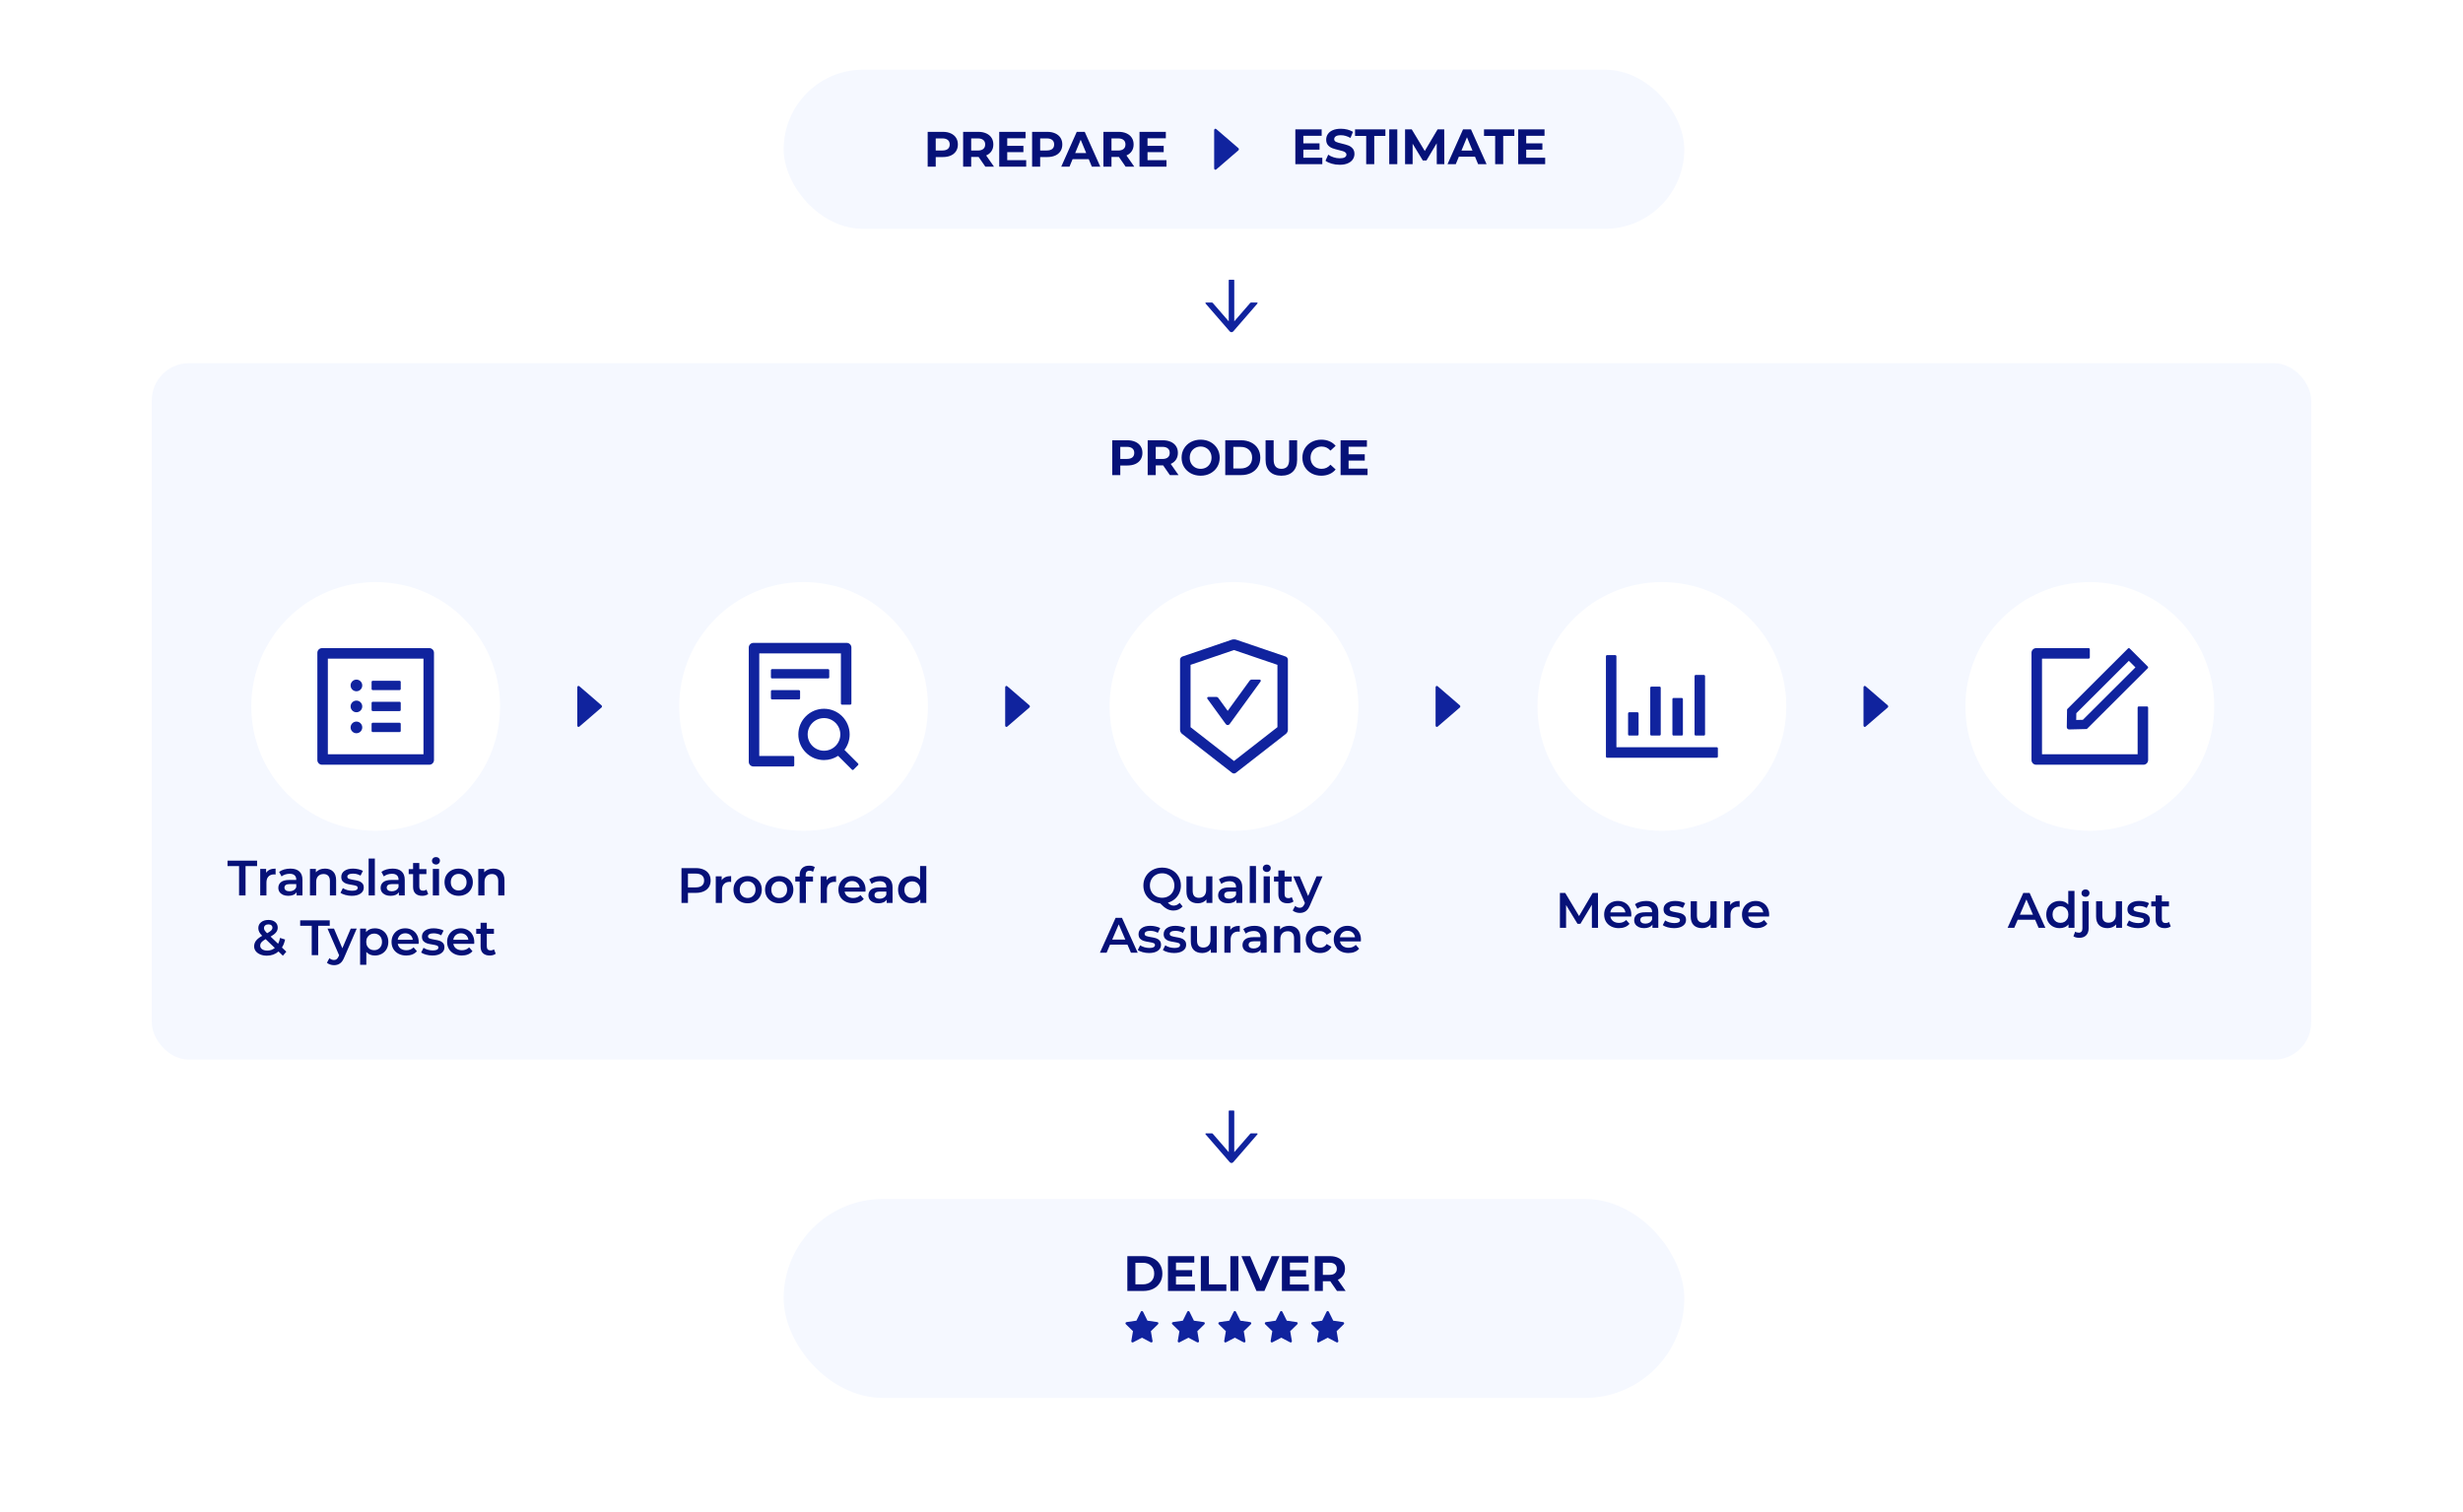 <svg width="990" height="608" viewBox="0 0 990 608" fill="none" xmlns="http://www.w3.org/2000/svg">
<g filter="url(#filter0_d)">
<path fill-rule="evenodd" clip-rule="evenodd" d="M950 59H688.989C688.457 35.161 668.966 16 645 16H347C323.034 16 303.543 35.161 303.011 59H40C31.716 59 25 65.716 25 74V509C25 517.284 31.716 524 40 524H303.038C304.089 551.792 326.951 574 355 574H637C665.049 574 687.911 551.792 688.962 524H950C958.284 524 965 517.284 965 509V74C965 65.716 958.284 59 950 59Z" fill="white"/>
</g>
<rect x="61" y="146" width="868" height="280" rx="15" fill="#F5F8FF"/>
<path d="M453.117 177C454.357 177 455.43 177.207 456.337 177.62C457.257 178.033 457.964 178.62 458.457 179.38C458.95 180.14 459.197 181.04 459.197 182.08C459.197 183.107 458.95 184.007 458.457 184.78C457.964 185.54 457.257 186.127 456.337 186.54C455.43 186.94 454.357 187.14 453.117 187.14H450.297V191H447.057V177H453.117ZM452.937 184.5C453.91 184.5 454.65 184.293 455.157 183.88C455.664 183.453 455.917 182.853 455.917 182.08C455.917 181.293 455.664 180.693 455.157 180.28C454.65 179.853 453.91 179.64 452.937 179.64H450.297V184.5H452.937ZM470.23 191L467.53 187.1H467.37H464.55V191H461.31V177H467.37C468.61 177 469.683 177.207 470.59 177.62C471.51 178.033 472.217 178.62 472.71 179.38C473.203 180.14 473.45 181.04 473.45 182.08C473.45 183.12 473.197 184.02 472.69 184.78C472.197 185.527 471.49 186.1 470.57 186.5L473.71 191H470.23ZM470.17 182.08C470.17 181.293 469.917 180.693 469.41 180.28C468.903 179.853 468.163 179.64 467.19 179.64H464.55V184.52H467.19C468.163 184.52 468.903 184.307 469.41 183.88C469.917 183.453 470.17 182.853 470.17 182.08ZM482.597 191.24C481.144 191.24 479.83 190.927 478.657 190.3C477.497 189.673 476.584 188.813 475.917 187.72C475.264 186.613 474.937 185.373 474.937 184C474.937 182.627 475.264 181.393 475.917 180.3C476.584 179.193 477.497 178.327 478.657 177.7C479.83 177.073 481.144 176.76 482.597 176.76C484.05 176.76 485.357 177.073 486.517 177.7C487.677 178.327 488.59 179.193 489.257 180.3C489.924 181.393 490.257 182.627 490.257 184C490.257 185.373 489.924 186.613 489.257 187.72C488.59 188.813 487.677 189.673 486.517 190.3C485.357 190.927 484.05 191.24 482.597 191.24ZM482.597 188.48C483.424 188.48 484.17 188.293 484.837 187.92C485.504 187.533 486.024 187 486.397 186.32C486.784 185.64 486.977 184.867 486.977 184C486.977 183.133 486.784 182.36 486.397 181.68C486.024 181 485.504 180.473 484.837 180.1C484.17 179.713 483.424 179.52 482.597 179.52C481.77 179.52 481.024 179.713 480.357 180.1C479.69 180.473 479.164 181 478.777 181.68C478.404 182.36 478.217 183.133 478.217 184C478.217 184.867 478.404 185.64 478.777 186.32C479.164 187 479.69 187.533 480.357 187.92C481.024 188.293 481.77 188.48 482.597 188.48ZM492.492 177H498.852C500.372 177 501.712 177.293 502.872 177.88C504.045 178.453 504.952 179.267 505.592 180.32C506.245 181.373 506.572 182.6 506.572 184C506.572 185.4 506.245 186.627 505.592 187.68C504.952 188.733 504.045 189.553 502.872 190.14C501.712 190.713 500.372 191 498.852 191H492.492V177ZM498.692 188.34C500.092 188.34 501.205 187.953 502.032 187.18C502.872 186.393 503.292 185.333 503.292 184C503.292 182.667 502.872 181.613 502.032 180.84C501.205 180.053 500.092 179.66 498.692 179.66H495.732V188.34H498.692ZM515.035 191.24C513.035 191.24 511.475 190.687 510.355 189.58C509.249 188.473 508.695 186.893 508.695 184.84V177H511.935V184.72C511.935 187.227 512.975 188.48 515.055 188.48C516.069 188.48 516.842 188.18 517.375 187.58C517.909 186.967 518.175 186.013 518.175 184.72V177H521.375V184.84C521.375 186.893 520.815 188.473 519.695 189.58C518.589 190.687 517.035 191.24 515.035 191.24ZM531.077 191.24C529.651 191.24 528.357 190.933 527.197 190.32C526.051 189.693 525.144 188.833 524.477 187.74C523.824 186.633 523.497 185.387 523.497 184C523.497 182.613 523.824 181.373 524.477 180.28C525.144 179.173 526.051 178.313 527.197 177.7C528.357 177.073 529.657 176.76 531.097 176.76C532.311 176.76 533.404 176.973 534.377 177.4C535.364 177.827 536.191 178.44 536.857 179.24L534.777 181.16C533.831 180.067 532.657 179.52 531.257 179.52C530.391 179.52 529.617 179.713 528.937 180.1C528.257 180.473 527.724 181 527.337 181.68C526.964 182.36 526.777 183.133 526.777 184C526.777 184.867 526.964 185.64 527.337 186.32C527.724 187 528.257 187.533 528.937 187.92C529.617 188.293 530.391 188.48 531.257 188.48C532.657 188.48 533.831 187.927 534.777 186.82L536.857 188.74C536.191 189.553 535.364 190.173 534.377 190.6C533.391 191.027 532.291 191.24 531.077 191.24ZM549.685 188.4V191H538.845V177H549.425V179.6H542.065V182.64H548.565V185.16H542.065V188.4H549.685Z" fill="#061178"/>
<path d="M96.095 348.2H91.455V346H103.335V348.2H98.695V360H96.095V348.2ZM106.973 350.88C107.693 349.76 108.959 349.2 110.773 349.2V351.58C110.559 351.54 110.366 351.52 110.193 351.52C109.219 351.52 108.459 351.807 107.913 352.38C107.366 352.94 107.093 353.753 107.093 354.82V360H104.593V349.32H106.973V350.88ZM116.715 349.2C118.288 349.2 119.488 349.58 120.315 350.34C121.155 351.087 121.575 352.22 121.575 353.74V360H119.215V358.7C118.908 359.167 118.468 359.527 117.895 359.78C117.335 360.02 116.655 360.14 115.855 360.14C115.055 360.14 114.355 360.007 113.755 359.74C113.155 359.46 112.688 359.08 112.355 358.6C112.035 358.107 111.875 357.553 111.875 356.94C111.875 355.98 112.228 355.213 112.935 354.64C113.655 354.053 114.782 353.76 116.315 353.76H119.075V353.6C119.075 352.853 118.848 352.28 118.395 351.88C117.955 351.48 117.295 351.28 116.415 351.28C115.815 351.28 115.222 351.373 114.635 351.56C114.062 351.747 113.575 352.007 113.175 352.34L112.195 350.52C112.755 350.093 113.428 349.767 114.215 349.54C115.002 349.313 115.835 349.2 116.715 349.2ZM116.375 358.32C117.002 358.32 117.555 358.18 118.035 357.9C118.528 357.607 118.875 357.193 119.075 356.66V355.42H116.495C115.055 355.42 114.335 355.893 114.335 356.84C114.335 357.293 114.515 357.653 114.875 357.92C115.235 358.187 115.735 358.32 116.375 358.32ZM130.643 349.2C131.99 349.2 133.07 349.593 133.883 350.38C134.697 351.167 135.103 352.333 135.103 353.88V360H132.603V354.2C132.603 353.267 132.383 352.567 131.943 352.1C131.503 351.62 130.877 351.38 130.063 351.38C129.143 351.38 128.417 351.66 127.883 352.22C127.35 352.767 127.083 353.56 127.083 354.6V360H124.583V349.32H126.963V350.7C127.377 350.207 127.897 349.833 128.523 349.58C129.15 349.327 129.857 349.2 130.643 349.2ZM141.375 360.14C140.508 360.14 139.661 360.027 138.835 359.8C138.008 359.573 137.348 359.287 136.855 358.94L137.815 357.04C138.295 357.36 138.868 357.62 139.535 357.82C140.215 358.007 140.881 358.1 141.535 358.1C143.028 358.1 143.775 357.707 143.775 356.92C143.775 356.547 143.581 356.287 143.195 356.14C142.821 355.993 142.215 355.853 141.375 355.72C140.495 355.587 139.775 355.433 139.215 355.26C138.668 355.087 138.188 354.787 137.775 354.36C137.375 353.92 137.175 353.313 137.175 352.54C137.175 351.527 137.595 350.72 138.435 350.12C139.288 349.507 140.435 349.2 141.875 349.2C142.608 349.2 143.341 349.287 144.075 349.46C144.808 349.62 145.408 349.84 145.875 350.12L144.915 352.02C144.008 351.487 142.988 351.22 141.855 351.22C141.121 351.22 140.561 351.333 140.175 351.56C139.801 351.773 139.615 352.06 139.615 352.42C139.615 352.82 139.815 353.107 140.215 353.28C140.628 353.44 141.261 353.593 142.115 353.74C142.968 353.873 143.668 354.027 144.215 354.2C144.761 354.373 145.228 354.667 145.615 355.08C146.015 355.493 146.215 356.08 146.215 356.84C146.215 357.84 145.781 358.64 144.915 359.24C144.048 359.84 142.868 360.14 141.375 360.14ZM148.168 345.16H150.668V360H148.168V345.16ZM157.829 349.2C159.402 349.2 160.602 349.58 161.429 350.34C162.269 351.087 162.689 352.22 162.689 353.74V360H160.329V358.7C160.022 359.167 159.582 359.527 159.009 359.78C158.449 360.02 157.769 360.14 156.969 360.14C156.169 360.14 155.469 360.007 154.869 359.74C154.269 359.46 153.802 359.08 153.469 358.6C153.149 358.107 152.989 357.553 152.989 356.94C152.989 355.98 153.342 355.213 154.049 354.64C154.769 354.053 155.896 353.76 157.429 353.76H160.189V353.6C160.189 352.853 159.962 352.28 159.509 351.88C159.069 351.48 158.409 351.28 157.529 351.28C156.929 351.28 156.336 351.373 155.749 351.56C155.176 351.747 154.689 352.007 154.289 352.34L153.309 350.52C153.869 350.093 154.542 349.767 155.329 349.54C156.116 349.313 156.949 349.2 157.829 349.2ZM157.489 358.32C158.116 358.32 158.669 358.18 159.149 357.9C159.642 357.607 159.989 357.193 160.189 356.66V355.42H157.609C156.169 355.42 155.449 355.893 155.449 356.84C155.449 357.293 155.629 357.653 155.989 357.92C156.349 358.187 156.849 358.32 157.489 358.32ZM172.117 359.42C171.824 359.66 171.464 359.84 171.037 359.96C170.624 360.08 170.184 360.14 169.717 360.14C168.544 360.14 167.637 359.833 166.997 359.22C166.357 358.607 166.037 357.713 166.037 356.54V351.4H164.277V349.4H166.037V346.96H168.537V349.4H171.397V351.4H168.537V356.48C168.537 357 168.664 357.4 168.917 357.68C169.171 357.947 169.537 358.08 170.017 358.08C170.577 358.08 171.044 357.933 171.417 357.64L172.117 359.42ZM173.974 349.32H176.474V360H173.974V349.32ZM175.234 347.56C174.781 347.56 174.401 347.42 174.094 347.14C173.787 346.847 173.634 346.487 173.634 346.06C173.634 345.633 173.787 345.28 174.094 345C174.401 344.707 174.781 344.56 175.234 344.56C175.687 344.56 176.067 344.7 176.374 344.98C176.681 345.247 176.834 345.587 176.834 346C176.834 346.44 176.681 346.813 176.374 347.12C176.081 347.413 175.701 347.56 175.234 347.56ZM184.355 360.14C183.275 360.14 182.302 359.907 181.435 359.44C180.569 358.973 179.889 358.327 179.395 357.5C178.915 356.66 178.675 355.713 178.675 354.66C178.675 353.607 178.915 352.667 179.395 351.84C179.889 351.013 180.569 350.367 181.435 349.9C182.302 349.433 183.275 349.2 184.355 349.2C185.449 349.2 186.429 349.433 187.295 349.9C188.162 350.367 188.835 351.013 189.315 351.84C189.809 352.667 190.055 353.607 190.055 354.66C190.055 355.713 189.809 356.66 189.315 357.5C188.835 358.327 188.162 358.973 187.295 359.44C186.429 359.907 185.449 360.14 184.355 360.14ZM184.355 358C185.275 358 186.035 357.693 186.635 357.08C187.235 356.467 187.535 355.66 187.535 354.66C187.535 353.66 187.235 352.853 186.635 352.24C186.035 351.627 185.275 351.32 184.355 351.32C183.435 351.32 182.675 351.627 182.075 352.24C181.489 352.853 181.195 353.66 181.195 354.66C181.195 355.66 181.489 356.467 182.075 357.08C182.675 357.693 183.435 358 184.355 358ZM198.306 349.2C199.653 349.2 200.733 349.593 201.546 350.38C202.359 351.167 202.766 352.333 202.766 353.88V360H200.266V354.2C200.266 353.267 200.046 352.567 199.606 352.1C199.166 351.62 198.539 351.38 197.726 351.38C196.806 351.38 196.079 351.66 195.546 352.22C195.013 352.767 194.746 353.56 194.746 354.6V360H192.246V349.32H194.626V350.7C195.039 350.207 195.559 349.833 196.186 349.58C196.813 349.327 197.519 349.2 198.306 349.2ZM113.709 384.22L111.949 382.52C110.643 383.64 109.076 384.2 107.249 384.2C106.276 384.2 105.403 384.04 104.629 383.72C103.856 383.4 103.249 382.96 102.809 382.4C102.369 381.827 102.149 381.18 102.149 380.46C102.149 379.593 102.403 378.833 102.909 378.18C103.416 377.513 104.243 376.86 105.389 376.22C104.829 375.66 104.429 375.14 104.189 374.66C103.949 374.167 103.829 373.66 103.829 373.14C103.829 372.153 104.196 371.36 104.929 370.76C105.676 370.147 106.663 369.84 107.889 369.84C109.023 369.84 109.929 370.12 110.609 370.68C111.289 371.227 111.629 371.973 111.629 372.92C111.629 373.64 111.403 374.28 110.949 374.84C110.509 375.4 109.783 375.967 108.769 376.54L111.789 379.42C112.123 378.767 112.383 377.98 112.569 377.06L114.589 377.72C114.323 378.96 113.903 380.027 113.329 380.92L115.089 382.6L113.709 384.22ZM107.889 371.62C107.343 371.62 106.909 371.76 106.589 372.04C106.269 372.307 106.109 372.66 106.109 373.1C106.109 373.42 106.196 373.727 106.369 374.02C106.543 374.3 106.876 374.687 107.369 375.18C108.169 374.74 108.723 374.36 109.029 374.04C109.349 373.707 109.509 373.347 109.509 372.96C109.509 372.547 109.363 372.22 109.069 371.98C108.789 371.74 108.396 371.62 107.889 371.62ZM107.429 382.16C108.589 382.16 109.603 381.807 110.469 381.1L106.769 377.56C105.969 378 105.403 378.427 105.069 378.84C104.749 379.24 104.589 379.693 104.589 380.2C104.589 380.787 104.849 381.26 105.369 381.62C105.889 381.98 106.576 382.16 107.429 382.16ZM125.298 372.2H120.658V370H132.538V372.2H127.898V384H125.298V372.2ZM143.385 373.32L138.385 384.86C137.918 386.02 137.352 386.833 136.685 387.3C136.018 387.78 135.212 388.02 134.265 388.02C133.732 388.02 133.205 387.933 132.685 387.76C132.165 387.587 131.738 387.347 131.405 387.04L132.405 385.2C132.645 385.427 132.925 385.607 133.245 385.74C133.578 385.873 133.912 385.94 134.245 385.94C134.685 385.94 135.045 385.827 135.325 385.6C135.618 385.373 135.885 384.993 136.125 384.46L136.305 384.04L131.645 373.32H134.245L137.605 381.22L140.985 373.32H143.385ZM150.667 373.2C151.707 373.2 152.634 373.427 153.447 373.88C154.274 374.333 154.921 374.973 155.387 375.8C155.854 376.627 156.087 377.58 156.087 378.66C156.087 379.74 155.854 380.7 155.387 381.54C154.921 382.367 154.274 383.007 153.447 383.46C152.634 383.913 151.707 384.14 150.667 384.14C149.227 384.14 148.087 383.66 147.247 382.7V387.88H144.747V373.32H147.127V374.72C147.541 374.213 148.047 373.833 148.647 373.58C149.261 373.327 149.934 373.2 150.667 373.2ZM150.387 382C151.307 382 152.061 381.693 152.647 381.08C153.247 380.467 153.547 379.66 153.547 378.66C153.547 377.66 153.247 376.853 152.647 376.24C152.061 375.627 151.307 375.32 150.387 375.32C149.787 375.32 149.247 375.46 148.767 375.74C148.287 376.007 147.907 376.393 147.627 376.9C147.347 377.407 147.207 377.993 147.207 378.66C147.207 379.327 147.347 379.913 147.627 380.42C147.907 380.927 148.287 381.32 148.767 381.6C149.247 381.867 149.787 382 150.387 382ZM168.298 378.72C168.298 378.893 168.285 379.14 168.258 379.46H159.878C160.025 380.247 160.405 380.873 161.018 381.34C161.645 381.793 162.418 382.02 163.338 382.02C164.512 382.02 165.478 381.633 166.238 380.86L167.578 382.4C167.098 382.973 166.492 383.407 165.758 383.7C165.025 383.993 164.198 384.14 163.278 384.14C162.105 384.14 161.072 383.907 160.178 383.44C159.285 382.973 158.592 382.327 158.098 381.5C157.618 380.66 157.378 379.713 157.378 378.66C157.378 377.62 157.612 376.687 158.078 375.86C158.558 375.02 159.218 374.367 160.058 373.9C160.898 373.433 161.845 373.2 162.898 373.2C163.938 373.2 164.865 373.433 165.678 373.9C166.505 374.353 167.145 375 167.598 375.84C168.065 376.667 168.298 377.627 168.298 378.72ZM162.898 375.2C162.098 375.2 161.418 375.44 160.858 375.92C160.312 376.387 159.978 377.013 159.858 377.8H165.918C165.812 377.027 165.485 376.4 164.938 375.92C164.392 375.44 163.712 375.2 162.898 375.2ZM173.8 384.14C172.933 384.14 172.086 384.027 171.26 383.8C170.433 383.573 169.773 383.287 169.28 382.94L170.24 381.04C170.72 381.36 171.293 381.62 171.96 381.82C172.64 382.007 173.306 382.1 173.96 382.1C175.453 382.1 176.2 381.707 176.2 380.92C176.2 380.547 176.006 380.287 175.62 380.14C175.246 379.993 174.64 379.853 173.8 379.72C172.92 379.587 172.2 379.433 171.64 379.26C171.093 379.087 170.613 378.787 170.2 378.36C169.8 377.92 169.6 377.313 169.6 376.54C169.6 375.527 170.02 374.72 170.86 374.12C171.713 373.507 172.86 373.2 174.3 373.2C175.033 373.2 175.766 373.287 176.5 373.46C177.233 373.62 177.833 373.84 178.3 374.12L177.34 376.02C176.433 375.487 175.413 375.22 174.28 375.22C173.546 375.22 172.986 375.333 172.6 375.56C172.226 375.773 172.04 376.06 172.04 376.42C172.04 376.82 172.24 377.107 172.64 377.28C173.053 377.44 173.686 377.593 174.54 377.74C175.393 377.873 176.093 378.027 176.64 378.2C177.186 378.373 177.653 378.667 178.04 379.08C178.44 379.493 178.64 380.08 178.64 380.84C178.64 381.84 178.206 382.64 177.34 383.24C176.473 383.84 175.293 384.14 173.8 384.14ZM190.633 378.72C190.633 378.893 190.619 379.14 190.593 379.46H182.213C182.359 380.247 182.739 380.873 183.353 381.34C183.979 381.793 184.753 382.02 185.673 382.02C186.846 382.02 187.813 381.633 188.573 380.86L189.913 382.4C189.433 382.973 188.826 383.407 188.093 383.7C187.359 383.993 186.533 384.14 185.613 384.14C184.439 384.14 183.406 383.907 182.513 383.44C181.619 382.973 180.926 382.327 180.433 381.5C179.953 380.66 179.713 379.713 179.713 378.66C179.713 377.62 179.946 376.687 180.413 375.86C180.893 375.02 181.553 374.367 182.393 373.9C183.233 373.433 184.179 373.2 185.233 373.2C186.273 373.2 187.199 373.433 188.013 373.9C188.839 374.353 189.479 375 189.933 375.84C190.399 376.667 190.633 377.627 190.633 378.72ZM185.233 375.2C184.433 375.2 183.753 375.44 183.193 375.92C182.646 376.387 182.313 377.013 182.193 377.8H188.253C188.146 377.027 187.819 376.4 187.273 375.92C186.726 375.44 186.046 375.2 185.233 375.2ZM199.254 383.42C198.961 383.66 198.601 383.84 198.174 383.96C197.761 384.08 197.321 384.14 196.854 384.14C195.681 384.14 194.774 383.833 194.134 383.22C193.494 382.607 193.174 381.713 193.174 380.54V375.4H191.414V373.4H193.174V370.96H195.674V373.4H198.534V375.4H195.674V380.48C195.674 381 195.801 381.4 196.054 381.68C196.307 381.947 196.674 382.08 197.154 382.08C197.714 382.08 198.181 381.933 198.554 381.64L199.254 383.42Z" fill="#061178"/>
<g filter="url(#filter1_d)">
<circle cx="151" cy="284" r="50" fill="white"/>
</g>
<path d="M172.562 260.562H129.438C128.4 260.562 127.562 261.4 127.562 262.438V305.562C127.562 306.6 128.4 307.438 129.438 307.438H172.562C173.6 307.438 174.438 306.6 174.438 305.562V262.438C174.438 261.4 173.6 260.562 172.562 260.562ZM170.219 303.219H131.781V264.781H170.219V303.219ZM149.828 277.438H160.609C160.867 277.438 161.078 277.227 161.078 276.969V274.156C161.078 273.898 160.867 273.688 160.609 273.688H149.828C149.57 273.688 149.359 273.898 149.359 274.156V276.969C149.359 277.227 149.57 277.438 149.828 277.438ZM149.828 285.875H160.609C160.867 285.875 161.078 285.664 161.078 285.406V282.594C161.078 282.336 160.867 282.125 160.609 282.125H149.828C149.57 282.125 149.359 282.336 149.359 282.594V285.406C149.359 285.664 149.57 285.875 149.828 285.875ZM149.828 294.312H160.609C160.867 294.312 161.078 294.102 161.078 293.844V291.031C161.078 290.773 160.867 290.562 160.609 290.562H149.828C149.57 290.562 149.359 290.773 149.359 291.031V293.844C149.359 294.102 149.57 294.312 149.828 294.312ZM140.922 275.562C140.922 276.184 141.169 276.78 141.608 277.22C142.048 277.659 142.644 277.906 143.266 277.906C143.887 277.906 144.483 277.659 144.923 277.22C145.362 276.78 145.609 276.184 145.609 275.562C145.609 274.941 145.362 274.345 144.923 273.905C144.483 273.466 143.887 273.219 143.266 273.219C142.644 273.219 142.048 273.466 141.608 273.905C141.169 274.345 140.922 274.941 140.922 275.562ZM140.922 284C140.922 284.622 141.169 285.218 141.608 285.657C142.048 286.097 142.644 286.344 143.266 286.344C143.887 286.344 144.483 286.097 144.923 285.657C145.362 285.218 145.609 284.622 145.609 284C145.609 283.378 145.362 282.782 144.923 282.343C144.483 281.903 143.887 281.656 143.266 281.656C142.644 281.656 142.048 281.903 141.608 282.343C141.169 282.782 140.922 283.378 140.922 284ZM140.922 292.438C140.922 293.059 141.169 293.655 141.608 294.095C142.048 294.534 142.644 294.781 143.266 294.781C143.887 294.781 144.483 294.534 144.923 294.095C145.362 293.655 145.609 293.059 145.609 292.438C145.609 291.816 145.362 291.22 144.923 290.78C144.483 290.341 143.887 290.094 143.266 290.094C142.644 290.094 142.048 290.341 141.608 290.78C141.169 291.22 140.922 291.816 140.922 292.438Z" fill="#10239E"/>
<path d="M279.682 349C280.896 349 281.949 349.2 282.842 349.6C283.749 350 284.442 350.573 284.922 351.32C285.402 352.067 285.642 352.953 285.642 353.98C285.642 354.993 285.402 355.88 284.922 356.64C284.442 357.387 283.749 357.96 282.842 358.36C281.949 358.76 280.896 358.96 279.682 358.96H276.522V363H273.922V349H279.682ZM279.562 356.76C280.696 356.76 281.556 356.52 282.142 356.04C282.729 355.56 283.022 354.873 283.022 353.98C283.022 353.087 282.729 352.4 282.142 351.92C281.556 351.44 280.696 351.2 279.562 351.2H276.522V356.76H279.562ZM290.081 353.88C290.801 352.76 292.068 352.2 293.881 352.2V354.58C293.668 354.54 293.474 354.52 293.301 354.52C292.328 354.52 291.568 354.807 291.021 355.38C290.474 355.94 290.201 356.753 290.201 357.82V363H287.701V352.32H290.081V353.88ZM300.504 363.14C299.424 363.14 298.451 362.907 297.584 362.44C296.717 361.973 296.037 361.327 295.544 360.5C295.064 359.66 294.824 358.713 294.824 357.66C294.824 356.607 295.064 355.667 295.544 354.84C296.037 354.013 296.717 353.367 297.584 352.9C298.451 352.433 299.424 352.2 300.504 352.2C301.597 352.2 302.577 352.433 303.444 352.9C304.311 353.367 304.984 354.013 305.464 354.84C305.957 355.667 306.204 356.607 306.204 357.66C306.204 358.713 305.957 359.66 305.464 360.5C304.984 361.327 304.311 361.973 303.444 362.44C302.577 362.907 301.597 363.14 300.504 363.14ZM300.504 361C301.424 361 302.184 360.693 302.784 360.08C303.384 359.467 303.684 358.66 303.684 357.66C303.684 356.66 303.384 355.853 302.784 355.24C302.184 354.627 301.424 354.32 300.504 354.32C299.584 354.32 298.824 354.627 298.224 355.24C297.637 355.853 297.344 356.66 297.344 357.66C297.344 358.66 297.637 359.467 298.224 360.08C298.824 360.693 299.584 361 300.504 361ZM313.195 363.14C312.115 363.14 311.141 362.907 310.275 362.44C309.408 361.973 308.728 361.327 308.235 360.5C307.755 359.66 307.515 358.713 307.515 357.66C307.515 356.607 307.755 355.667 308.235 354.84C308.728 354.013 309.408 353.367 310.275 352.9C311.141 352.433 312.115 352.2 313.195 352.2C314.288 352.2 315.268 352.433 316.135 352.9C317.001 353.367 317.675 354.013 318.155 354.84C318.648 355.667 318.895 356.607 318.895 357.66C318.895 358.713 318.648 359.66 318.155 360.5C317.675 361.327 317.001 361.973 316.135 362.44C315.268 362.907 314.288 363.14 313.195 363.14ZM313.195 361C314.115 361 314.875 360.693 315.475 360.08C316.075 359.467 316.375 358.66 316.375 357.66C316.375 356.66 316.075 355.853 315.475 355.24C314.875 354.627 314.115 354.32 313.195 354.32C312.275 354.32 311.515 354.627 310.915 355.24C310.328 355.853 310.035 356.66 310.035 357.66C310.035 358.66 310.328 359.467 310.915 360.08C311.515 360.693 312.275 361 313.195 361ZM325.425 350.04C324.372 350.04 323.845 350.613 323.845 351.76V352.4H326.785V354.4H323.925V363H321.425V354.4H319.665V352.4H321.425V351.72C321.425 350.573 321.759 349.673 322.425 349.02C323.092 348.353 324.032 348.02 325.245 348.02C326.205 348.02 326.959 348.213 327.505 348.6L326.805 350.48C326.379 350.187 325.919 350.04 325.425 350.04ZM332.25 353.88C332.97 352.76 334.236 352.2 336.05 352.2V354.58C335.836 354.54 335.643 354.52 335.47 354.52C334.496 354.52 333.736 354.807 333.19 355.38C332.643 355.94 332.37 356.753 332.37 357.82V363H329.87V352.32H332.25V353.88ZM347.913 357.72C347.913 357.893 347.899 358.14 347.873 358.46H339.493C339.639 359.247 340.019 359.873 340.633 360.34C341.259 360.793 342.033 361.02 342.953 361.02C344.126 361.02 345.093 360.633 345.853 359.86L347.193 361.4C346.713 361.973 346.106 362.407 345.373 362.7C344.639 362.993 343.813 363.14 342.893 363.14C341.719 363.14 340.686 362.907 339.793 362.44C338.899 361.973 338.206 361.327 337.713 360.5C337.233 359.66 336.993 358.713 336.993 357.66C336.993 356.62 337.226 355.687 337.693 354.86C338.173 354.02 338.833 353.367 339.673 352.9C340.513 352.433 341.459 352.2 342.513 352.2C343.553 352.2 344.479 352.433 345.293 352.9C346.119 353.353 346.759 354 347.213 354.84C347.679 355.667 347.913 356.627 347.913 357.72ZM342.513 354.2C341.713 354.2 341.033 354.44 340.473 354.92C339.926 355.387 339.593 356.013 339.473 356.8H345.533C345.426 356.027 345.099 355.4 344.553 354.92C344.006 354.44 343.326 354.2 342.513 354.2ZM353.901 352.2C355.475 352.2 356.675 352.58 357.501 353.34C358.341 354.087 358.761 355.22 358.761 356.74V363H356.401V361.7C356.095 362.167 355.655 362.527 355.081 362.78C354.521 363.02 353.841 363.14 353.041 363.14C352.241 363.14 351.541 363.007 350.941 362.74C350.341 362.46 349.875 362.08 349.541 361.6C349.221 361.107 349.061 360.553 349.061 359.94C349.061 358.98 349.415 358.213 350.121 357.64C350.841 357.053 351.968 356.76 353.501 356.76H356.261V356.6C356.261 355.853 356.035 355.28 355.581 354.88C355.141 354.48 354.481 354.28 353.601 354.28C353.001 354.28 352.408 354.373 351.821 354.56C351.248 354.747 350.761 355.007 350.361 355.34L349.381 353.52C349.941 353.093 350.615 352.767 351.401 352.54C352.188 352.313 353.021 352.2 353.901 352.2ZM353.561 361.32C354.188 361.32 354.741 361.18 355.221 360.9C355.715 360.607 356.061 360.193 356.261 359.66V358.42H353.681C352.241 358.42 351.521 358.893 351.521 359.84C351.521 360.293 351.701 360.653 352.061 360.92C352.421 361.187 352.921 361.32 353.561 361.32ZM372.327 348.16V363H369.927V361.62C369.514 362.127 369.001 362.507 368.387 362.76C367.787 363.013 367.121 363.14 366.387 363.14C365.361 363.14 364.434 362.913 363.607 362.46C362.794 362.007 362.154 361.367 361.687 360.54C361.221 359.7 360.987 358.74 360.987 357.66C360.987 356.58 361.221 355.627 361.687 354.8C362.154 353.973 362.794 353.333 363.607 352.88C364.434 352.427 365.361 352.2 366.387 352.2C367.094 352.2 367.741 352.32 368.327 352.56C368.914 352.8 369.414 353.16 369.827 353.64V348.16H372.327ZM366.687 361C367.287 361 367.827 360.867 368.307 360.6C368.787 360.32 369.167 359.927 369.447 359.42C369.727 358.913 369.867 358.327 369.867 357.66C369.867 356.993 369.727 356.407 369.447 355.9C369.167 355.393 368.787 355.007 368.307 354.74C367.827 354.46 367.287 354.32 366.687 354.32C366.087 354.32 365.547 354.46 365.067 354.74C364.587 355.007 364.207 355.393 363.927 355.9C363.647 356.407 363.507 356.993 363.507 357.66C363.507 358.327 363.647 358.913 363.927 359.42C364.207 359.927 364.587 360.32 365.067 360.6C365.547 360.867 366.087 361 366.687 361Z" fill="#061178"/>
<g filter="url(#filter2_d)">
<circle cx="323" cy="284" r="50" fill="white"/>
</g>
<path d="M333.313 272.281V269.469C333.313 269.211 333.102 269 332.844 269H310.344C310.086 269 309.875 269.211 309.875 269.469V272.281C309.875 272.539 310.086 272.75 310.344 272.75H332.844C333.102 272.75 333.313 272.539 333.313 272.281ZM310.344 277.438C310.086 277.438 309.875 277.648 309.875 277.906V280.719C309.875 280.977 310.086 281.188 310.344 281.188H321.125C321.383 281.188 321.594 280.977 321.594 280.719V277.906C321.594 277.648 321.383 277.438 321.125 277.438H310.344ZM318.781 303.922H305.188V262.672H338V282.828C338 283.086 338.211 283.297 338.469 283.297H341.75C342.008 283.297 342.219 283.086 342.219 282.828V260.328C342.219 259.291 341.381 258.453 340.344 258.453H302.844C301.807 258.453 300.969 259.291 300.969 260.328V306.266C300.969 307.303 301.807 308.141 302.844 308.141H318.781C319.039 308.141 319.25 307.93 319.25 307.672V304.391C319.25 304.133 319.039 303.922 318.781 303.922ZM344.896 306.939L339.43 301.473C340.736 299.744 341.516 297.588 341.516 295.25C341.516 289.555 336.898 284.938 331.203 284.938C325.508 284.938 320.891 289.555 320.891 295.25C320.891 300.945 325.508 305.562 331.203 305.562C333.301 305.562 335.246 304.936 336.875 303.863L342.424 309.412C342.518 309.506 342.635 309.547 342.752 309.547C342.869 309.547 342.992 309.5 343.08 309.412L344.896 307.596C344.94 307.553 344.974 307.502 344.997 307.445C345.021 307.389 345.033 307.329 345.033 307.268C345.033 307.207 345.021 307.146 344.997 307.09C344.974 307.034 344.94 306.982 344.896 306.939ZM331.203 301.812C327.576 301.812 324.641 298.877 324.641 295.25C324.641 291.623 327.576 288.688 331.203 288.688C334.83 288.688 337.766 291.623 337.766 295.25C337.766 298.877 334.83 301.812 331.203 301.812Z" fill="#10239E"/>
<path d="M475.358 364.4C474.891 364.947 474.345 365.36 473.718 365.64C473.105 365.92 472.431 366.06 471.698 366.06C470.738 366.06 469.858 365.84 469.058 365.4C468.258 364.973 467.345 364.227 466.318 363.16C465.025 363.053 463.865 362.68 462.838 362.04C461.811 361.387 461.011 360.54 460.438 359.5C459.865 358.447 459.578 357.28 459.578 356C459.578 354.64 459.905 353.413 460.558 352.32C461.211 351.213 462.111 350.353 463.258 349.74C464.405 349.113 465.691 348.8 467.118 348.8C468.545 348.8 469.831 349.113 470.978 349.74C472.125 350.353 473.025 351.207 473.678 352.3C474.331 353.393 474.658 354.627 474.658 356C474.658 357.107 474.438 358.133 473.998 359.08C473.558 360.013 472.945 360.813 472.158 361.48C471.371 362.133 470.458 362.607 469.418 362.9C469.805 363.313 470.185 363.613 470.558 363.8C470.931 363.987 471.331 364.08 471.758 364.08C472.678 364.08 473.478 363.707 474.158 362.96L475.358 364.4ZM462.198 356C462.198 356.933 462.411 357.78 462.838 358.54C463.265 359.287 463.851 359.873 464.598 360.3C465.345 360.713 466.185 360.92 467.118 360.92C468.051 360.92 468.891 360.713 469.638 360.3C470.385 359.873 470.971 359.287 471.398 358.54C471.825 357.78 472.038 356.933 472.038 356C472.038 355.067 471.825 354.227 471.398 353.48C470.971 352.72 470.385 352.133 469.638 351.72C468.891 351.293 468.051 351.08 467.118 351.08C466.185 351.08 465.345 351.293 464.598 351.72C463.851 352.133 463.265 352.72 462.838 353.48C462.411 354.227 462.198 355.067 462.198 356ZM487.314 352.32V363H484.934V361.64C484.534 362.12 484.034 362.493 483.434 362.76C482.834 363.013 482.187 363.14 481.494 363.14C480.067 363.14 478.941 362.747 478.114 361.96C477.301 361.16 476.894 359.98 476.894 358.42V352.32H479.394V358.08C479.394 359.04 479.607 359.76 480.034 360.24C480.474 360.707 481.094 360.94 481.894 360.94C482.787 360.94 483.494 360.667 484.014 360.12C484.547 359.56 484.814 358.76 484.814 357.72V352.32H487.314ZM494.467 352.2C496.041 352.2 497.241 352.58 498.067 353.34C498.907 354.087 499.327 355.22 499.327 356.74V363H496.967V361.7C496.661 362.167 496.221 362.527 495.647 362.78C495.087 363.02 494.407 363.14 493.607 363.14C492.807 363.14 492.107 363.007 491.507 362.74C490.907 362.46 490.441 362.08 490.107 361.6C489.787 361.107 489.627 360.553 489.627 359.94C489.627 358.98 489.981 358.213 490.687 357.64C491.407 357.053 492.534 356.76 494.067 356.76H496.827V356.6C496.827 355.853 496.601 355.28 496.147 354.88C495.707 354.48 495.047 354.28 494.167 354.28C493.567 354.28 492.974 354.373 492.387 354.56C491.814 354.747 491.327 355.007 490.927 355.34L489.947 353.52C490.507 353.093 491.181 352.767 491.967 352.54C492.754 352.313 493.587 352.2 494.467 352.2ZM494.127 361.32C494.754 361.32 495.307 361.18 495.787 360.9C496.281 360.607 496.627 360.193 496.827 359.66V358.42H494.247C492.807 358.42 492.087 358.893 492.087 359.84C492.087 360.293 492.267 360.653 492.627 360.92C492.987 361.187 493.487 361.32 494.127 361.32ZM502.336 348.16H504.836V363H502.336V348.16ZM507.917 352.32H510.417V363H507.917V352.32ZM509.177 350.56C508.724 350.56 508.344 350.42 508.037 350.14C507.73 349.847 507.577 349.487 507.577 349.06C507.577 348.633 507.73 348.28 508.037 348C508.344 347.707 508.724 347.56 509.177 347.56C509.63 347.56 510.01 347.7 510.317 347.98C510.624 348.247 510.777 348.587 510.777 349C510.777 349.44 510.624 349.813 510.317 350.12C510.024 350.413 509.644 350.56 509.177 350.56ZM519.918 362.42C519.625 362.66 519.265 362.84 518.838 362.96C518.425 363.08 517.985 363.14 517.518 363.14C516.345 363.14 515.438 362.833 514.798 362.22C514.158 361.607 513.838 360.713 513.838 359.54V354.4H512.078V352.4H513.838V349.96H516.338V352.4H519.198V354.4H516.338V359.48C516.338 360 516.465 360.4 516.718 360.68C516.972 360.947 517.338 361.08 517.818 361.08C518.378 361.08 518.845 360.933 519.218 360.64L519.918 362.42ZM531.579 352.32L526.579 363.86C526.113 365.02 525.546 365.833 524.879 366.3C524.213 366.78 523.406 367.02 522.459 367.02C521.926 367.02 521.399 366.933 520.879 366.76C520.359 366.587 519.933 366.347 519.599 366.04L520.599 364.2C520.839 364.427 521.119 364.607 521.439 364.74C521.773 364.873 522.106 364.94 522.439 364.94C522.879 364.94 523.239 364.827 523.519 364.6C523.813 364.373 524.079 363.993 524.319 363.46L524.499 363.04L519.839 352.32H522.439L525.799 360.22L529.179 352.32H531.579ZM453.176 379.76H446.176L444.796 383H442.116L448.416 369H450.976L457.296 383H454.576L453.176 379.76ZM452.316 377.72L449.676 371.6L447.056 377.72H452.316ZM461.839 383.14C460.972 383.14 460.125 383.027 459.299 382.8C458.472 382.573 457.812 382.287 457.319 381.94L458.279 380.04C458.759 380.36 459.332 380.62 459.999 380.82C460.679 381.007 461.345 381.1 461.999 381.1C463.492 381.1 464.239 380.707 464.239 379.92C464.239 379.547 464.045 379.287 463.659 379.14C463.285 378.993 462.679 378.853 461.839 378.72C460.959 378.587 460.239 378.433 459.679 378.26C459.132 378.087 458.652 377.787 458.239 377.36C457.839 376.92 457.639 376.313 457.639 375.54C457.639 374.527 458.059 373.72 458.899 373.12C459.752 372.507 460.899 372.2 462.339 372.2C463.072 372.2 463.805 372.287 464.539 372.46C465.272 372.62 465.872 372.84 466.339 373.12L465.379 375.02C464.472 374.487 463.452 374.22 462.319 374.22C461.585 374.22 461.025 374.333 460.639 374.56C460.265 374.773 460.079 375.06 460.079 375.42C460.079 375.82 460.279 376.107 460.679 376.28C461.092 376.44 461.725 376.593 462.579 376.74C463.432 376.873 464.132 377.027 464.679 377.2C465.225 377.373 465.692 377.667 466.079 378.08C466.479 378.493 466.679 379.08 466.679 379.84C466.679 380.84 466.245 381.64 465.379 382.24C464.512 382.84 463.332 383.14 461.839 383.14ZM471.932 383.14C471.065 383.14 470.218 383.027 469.392 382.8C468.565 382.573 467.905 382.287 467.412 381.94L468.372 380.04C468.852 380.36 469.425 380.62 470.092 380.82C470.772 381.007 471.438 381.1 472.092 381.1C473.585 381.1 474.332 380.707 474.332 379.92C474.332 379.547 474.138 379.287 473.752 379.14C473.378 378.993 472.772 378.853 471.932 378.72C471.052 378.587 470.332 378.433 469.772 378.26C469.225 378.087 468.745 377.787 468.332 377.36C467.932 376.92 467.732 376.313 467.732 375.54C467.732 374.527 468.152 373.72 468.992 373.12C469.845 372.507 470.992 372.2 472.432 372.2C473.165 372.2 473.898 372.287 474.632 372.46C475.365 372.62 475.965 372.84 476.432 373.12L475.472 375.02C474.565 374.487 473.545 374.22 472.412 374.22C471.678 374.22 471.118 374.333 470.732 374.56C470.358 374.773 470.172 375.06 470.172 375.42C470.172 375.82 470.372 376.107 470.772 376.28C471.185 376.44 471.818 376.593 472.672 376.74C473.525 376.873 474.225 377.027 474.772 377.2C475.318 377.373 475.785 377.667 476.172 378.08C476.572 378.493 476.772 379.08 476.772 379.84C476.772 380.84 476.338 381.64 475.472 382.24C474.605 382.84 473.425 383.14 471.932 383.14ZM489.065 372.32V383H486.685V381.64C486.285 382.12 485.785 382.493 485.185 382.76C484.585 383.013 483.938 383.14 483.245 383.14C481.818 383.14 480.691 382.747 479.865 381.96C479.051 381.16 478.645 379.98 478.645 378.42V372.32H481.145V378.08C481.145 379.04 481.358 379.76 481.785 380.24C482.225 380.707 482.845 380.94 483.645 380.94C484.538 380.94 485.245 380.667 485.765 380.12C486.298 379.56 486.565 378.76 486.565 377.72V372.32H489.065ZM494.518 373.88C495.238 372.76 496.505 372.2 498.318 372.2V374.58C498.105 374.54 497.911 374.52 497.738 374.52C496.765 374.52 496.005 374.807 495.458 375.38C494.911 375.94 494.638 376.753 494.638 377.82V383H492.138V372.32H494.518V373.88ZM504.26 372.2C505.834 372.2 507.034 372.58 507.86 373.34C508.7 374.087 509.12 375.22 509.12 376.74V383H506.76V381.7C506.454 382.167 506.014 382.527 505.44 382.78C504.88 383.02 504.2 383.14 503.4 383.14C502.6 383.14 501.9 383.007 501.3 382.74C500.7 382.46 500.234 382.08 499.9 381.6C499.58 381.107 499.42 380.553 499.42 379.94C499.42 378.98 499.774 378.213 500.48 377.64C501.2 377.053 502.327 376.76 503.86 376.76H506.62V376.6C506.62 375.853 506.394 375.28 505.94 374.88C505.5 374.48 504.84 374.28 503.96 374.28C503.36 374.28 502.767 374.373 502.18 374.56C501.607 374.747 501.12 375.007 500.72 375.34L499.74 373.52C500.3 373.093 500.974 372.767 501.76 372.54C502.547 372.313 503.38 372.2 504.26 372.2ZM503.92 381.32C504.547 381.32 505.1 381.18 505.58 380.9C506.074 380.607 506.42 380.193 506.62 379.66V378.42H504.04C502.6 378.42 501.88 378.893 501.88 379.84C501.88 380.293 502.06 380.653 502.42 380.92C502.78 381.187 503.28 381.32 503.92 381.32ZM518.189 372.2C519.535 372.2 520.615 372.593 521.429 373.38C522.242 374.167 522.649 375.333 522.649 376.88V383H520.149V377.2C520.149 376.267 519.929 375.567 519.489 375.1C519.049 374.62 518.422 374.38 517.609 374.38C516.689 374.38 515.962 374.66 515.429 375.22C514.895 375.767 514.629 376.56 514.629 377.6V383H512.129V372.32H514.509V373.7C514.922 373.207 515.442 372.833 516.069 372.58C516.695 372.327 517.402 372.2 518.189 372.2ZM530.618 383.14C529.511 383.14 528.518 382.907 527.638 382.44C526.758 381.973 526.071 381.327 525.578 380.5C525.084 379.66 524.838 378.713 524.838 377.66C524.838 376.607 525.084 375.667 525.578 374.84C526.071 374.013 526.751 373.367 527.618 372.9C528.498 372.433 529.498 372.2 530.618 372.2C531.671 372.2 532.591 372.413 533.378 372.84C534.178 373.267 534.778 373.88 535.178 374.68L533.258 375.8C532.951 375.307 532.564 374.94 532.098 374.7C531.644 374.447 531.144 374.32 530.598 374.32C529.664 374.32 528.891 374.627 528.278 375.24C527.664 375.84 527.358 376.647 527.358 377.66C527.358 378.673 527.658 379.487 528.258 380.1C528.871 380.7 529.651 381 530.598 381C531.144 381 531.644 380.88 532.098 380.64C532.564 380.387 532.951 380.013 533.258 379.52L535.178 380.64C534.764 381.44 534.158 382.06 533.358 382.5C532.571 382.927 531.658 383.14 530.618 383.14ZM547.023 377.72C547.023 377.893 547.009 378.14 546.983 378.46H538.603C538.749 379.247 539.129 379.873 539.743 380.34C540.369 380.793 541.143 381.02 542.063 381.02C543.236 381.02 544.203 380.633 544.963 379.86L546.303 381.4C545.823 381.973 545.216 382.407 544.483 382.7C543.749 382.993 542.923 383.14 542.003 383.14C540.829 383.14 539.796 382.907 538.903 382.44C538.009 381.973 537.316 381.327 536.823 380.5C536.343 379.66 536.103 378.713 536.103 377.66C536.103 376.62 536.336 375.687 536.803 374.86C537.283 374.02 537.943 373.367 538.783 372.9C539.623 372.433 540.569 372.2 541.623 372.2C542.663 372.2 543.589 372.433 544.403 372.9C545.229 373.353 545.869 374 546.323 374.84C546.789 375.667 547.023 376.627 547.023 377.72ZM541.623 374.2C540.823 374.2 540.143 374.44 539.583 374.92C539.036 375.387 538.703 376.013 538.583 376.8H544.643C544.536 376.027 544.209 375.4 543.663 374.92C543.116 374.44 542.436 374.2 541.623 374.2Z" fill="#061178"/>
<g filter="url(#filter3_d)">
<circle cx="496" cy="284" r="50" fill="white"/>
</g>
<path d="M516.795 263.955L496.885 257.17C496.645 257.088 496.322 257.047 496 257.047C495.678 257.047 495.355 257.088 495.115 257.17L475.205 263.955C474.719 264.119 474.32 264.682 474.32 265.197V293.463C474.32 293.979 474.654 294.658 475.059 294.98L495.256 310.719C495.461 310.877 495.725 310.959 495.994 310.959C496.264 310.959 496.533 310.877 496.732 310.719L516.93 294.98C517.334 294.664 517.668 293.984 517.668 293.463V265.197C517.68 264.682 517.281 264.125 516.795 263.955ZM513.461 292.338L496 305.943L478.539 292.338V267.283L496 261.33L513.461 267.283V292.338ZM489.684 280.561C489.508 280.32 489.227 280.174 488.922 280.174H485.687C485.307 280.174 485.084 280.607 485.307 280.918L492.713 291.113C492.8 291.233 492.915 291.331 493.047 291.398C493.18 291.465 493.326 291.5 493.475 291.5C493.623 291.5 493.769 291.465 493.902 291.398C494.034 291.331 494.149 291.233 494.236 291.113L506.693 273.963C506.916 273.652 506.693 273.219 506.312 273.219H503.078C502.779 273.219 502.492 273.365 502.316 273.605L493.475 285.781L489.684 280.561Z" fill="#10239E"/>
<path d="M639.865 373L639.845 363.72L635.245 371.4H634.085L629.485 363.84V373H627.005V359H629.145L634.705 368.28L640.165 359H642.305L642.325 373H639.865ZM655.707 367.72C655.707 367.893 655.694 368.14 655.667 368.46H647.287C647.434 369.247 647.814 369.873 648.427 370.34C649.054 370.793 649.827 371.02 650.747 371.02C651.92 371.02 652.887 370.633 653.647 369.86L654.987 371.4C654.507 371.973 653.9 372.407 653.167 372.7C652.434 372.993 651.607 373.14 650.687 373.14C649.514 373.14 648.48 372.907 647.587 372.44C646.694 371.973 646 371.327 645.507 370.5C645.027 369.66 644.787 368.713 644.787 367.66C644.787 366.62 645.02 365.687 645.487 364.86C645.967 364.02 646.627 363.367 647.467 362.9C648.307 362.433 649.254 362.2 650.307 362.2C651.347 362.2 652.274 362.433 653.087 362.9C653.914 363.353 654.554 364 655.007 364.84C655.474 365.667 655.707 366.627 655.707 367.72ZM650.307 364.2C649.507 364.2 648.827 364.44 648.267 364.92C647.72 365.387 647.387 366.013 647.267 366.8H653.327C653.22 366.027 652.894 365.4 652.347 364.92C651.8 364.44 651.12 364.2 650.307 364.2ZM661.695 362.2C663.269 362.2 664.469 362.58 665.295 363.34C666.135 364.087 666.555 365.22 666.555 366.74V373H664.195V371.7C663.889 372.167 663.449 372.527 662.875 372.78C662.315 373.02 661.635 373.14 660.835 373.14C660.035 373.14 659.335 373.007 658.735 372.74C658.135 372.46 657.669 372.08 657.335 371.6C657.015 371.107 656.855 370.553 656.855 369.94C656.855 368.98 657.209 368.213 657.915 367.64C658.635 367.053 659.762 366.76 661.295 366.76H664.055V366.6C664.055 365.853 663.829 365.28 663.375 364.88C662.935 364.48 662.275 364.28 661.395 364.28C660.795 364.28 660.202 364.373 659.615 364.56C659.042 364.747 658.555 365.007 658.155 365.34L657.175 363.52C657.735 363.093 658.409 362.767 659.195 362.54C659.982 362.313 660.815 362.2 661.695 362.2ZM661.355 371.32C661.982 371.32 662.535 371.18 663.015 370.9C663.509 370.607 663.855 370.193 664.055 369.66V368.42H661.475C660.035 368.42 659.315 368.893 659.315 369.84C659.315 370.293 659.495 370.653 659.855 370.92C660.215 371.187 660.715 371.32 661.355 371.32ZM672.864 373.14C671.997 373.14 671.15 373.027 670.324 372.8C669.497 372.573 668.837 372.287 668.344 371.94L669.304 370.04C669.784 370.36 670.357 370.62 671.024 370.82C671.704 371.007 672.37 371.1 673.024 371.1C674.517 371.1 675.264 370.707 675.264 369.92C675.264 369.547 675.07 369.287 674.684 369.14C674.31 368.993 673.704 368.853 672.864 368.72C671.984 368.587 671.264 368.433 670.704 368.26C670.157 368.087 669.677 367.787 669.264 367.36C668.864 366.92 668.664 366.313 668.664 365.54C668.664 364.527 669.084 363.72 669.924 363.12C670.777 362.507 671.924 362.2 673.364 362.2C674.097 362.2 674.83 362.287 675.564 362.46C676.297 362.62 676.897 362.84 677.364 363.12L676.404 365.02C675.497 364.487 674.477 364.22 673.344 364.22C672.61 364.22 672.05 364.333 671.664 364.56C671.29 364.773 671.104 365.06 671.104 365.42C671.104 365.82 671.304 366.107 671.704 366.28C672.117 366.44 672.75 366.593 673.604 366.74C674.457 366.873 675.157 367.027 675.704 367.2C676.25 367.373 676.717 367.667 677.104 368.08C677.504 368.493 677.704 369.08 677.704 369.84C677.704 370.84 677.27 371.64 676.404 372.24C675.537 372.84 674.357 373.14 672.864 373.14ZM689.997 362.32V373H687.617V371.64C687.217 372.12 686.717 372.493 686.117 372.76C685.517 373.013 684.87 373.14 684.177 373.14C682.75 373.14 681.623 372.747 680.797 371.96C679.983 371.16 679.577 369.98 679.577 368.42V362.32H682.077V368.08C682.077 369.04 682.29 369.76 682.717 370.24C683.157 370.707 683.777 370.94 684.577 370.94C685.47 370.94 686.177 370.667 686.697 370.12C687.23 369.56 687.497 368.76 687.497 367.72V362.32H689.997ZM695.45 363.88C696.17 362.76 697.437 362.2 699.25 362.2V364.58C699.037 364.54 698.843 364.52 698.67 364.52C697.697 364.52 696.937 364.807 696.39 365.38C695.843 365.94 695.57 366.753 695.57 367.82V373H693.07V362.32H695.45V363.88ZM711.113 367.72C711.113 367.893 711.1 368.14 711.073 368.46H702.693C702.84 369.247 703.22 369.873 703.833 370.34C704.46 370.793 705.233 371.02 706.153 371.02C707.327 371.02 708.293 370.633 709.053 369.86L710.393 371.4C709.913 371.973 709.307 372.407 708.573 372.7C707.84 372.993 707.013 373.14 706.093 373.14C704.92 373.14 703.887 372.907 702.993 372.44C702.1 371.973 701.407 371.327 700.913 370.5C700.433 369.66 700.193 368.713 700.193 367.66C700.193 366.62 700.427 365.687 700.893 364.86C701.373 364.02 702.033 363.367 702.873 362.9C703.713 362.433 704.66 362.2 705.713 362.2C706.753 362.2 707.68 362.433 708.493 362.9C709.32 363.353 709.96 364 710.413 364.84C710.88 365.667 711.113 366.627 711.113 367.72ZM705.713 364.2C704.913 364.2 704.233 364.44 703.673 364.92C703.127 365.387 702.793 366.013 702.673 366.8H708.733C708.627 366.027 708.3 365.4 707.753 364.92C707.207 364.44 706.527 364.2 705.713 364.2Z" fill="#061178"/>
<g filter="url(#filter4_d)">
<circle cx="668" cy="284" r="50" fill="white"/>
</g>
<path d="M690.031 300.406H649.719V263.844C649.719 263.586 649.508 263.375 649.25 263.375H645.969C645.711 263.375 645.5 263.586 645.5 263.844V304.156C645.5 304.414 645.711 304.625 645.969 304.625H690.031C690.289 304.625 690.5 304.414 690.5 304.156V300.875C690.5 300.617 690.289 300.406 690.031 300.406ZM654.875 295.719H658.156C658.414 295.719 658.625 295.508 658.625 295.25V286.812C658.625 286.555 658.414 286.344 658.156 286.344H654.875C654.617 286.344 654.406 286.555 654.406 286.812V295.25C654.406 295.508 654.617 295.719 654.875 295.719ZM663.781 295.719H667.062C667.32 295.719 667.531 295.508 667.531 295.25V276.5C667.531 276.242 667.32 276.031 667.062 276.031H663.781C663.523 276.031 663.312 276.242 663.312 276.5V295.25C663.312 295.508 663.523 295.719 663.781 295.719ZM672.688 295.719H675.969C676.227 295.719 676.438 295.508 676.438 295.25V281.07C676.438 280.812 676.227 280.602 675.969 280.602H672.688C672.43 280.602 672.219 280.812 672.219 281.07V295.25C672.219 295.508 672.43 295.719 672.688 295.719ZM681.594 295.719H684.875C685.133 295.719 685.344 295.508 685.344 295.25V271.812C685.344 271.555 685.133 271.344 684.875 271.344H681.594C681.336 271.344 681.125 271.555 681.125 271.812V295.25C681.125 295.508 681.336 295.719 681.594 295.719Z" fill="#10239E"/>
<path d="M818.013 369.76H811.013L809.633 373H806.953L813.253 359H815.813L822.133 373H819.413L818.013 369.76ZM817.153 367.72L814.513 361.6L811.893 367.72H817.153ZM833.836 358.16V373H831.436V371.62C831.022 372.127 830.509 372.507 829.896 372.76C829.296 373.013 828.629 373.14 827.896 373.14C826.869 373.14 825.942 372.913 825.116 372.46C824.302 372.007 823.662 371.367 823.196 370.54C822.729 369.7 822.496 368.74 822.496 367.66C822.496 366.58 822.729 365.627 823.196 364.8C823.662 363.973 824.302 363.333 825.116 362.88C825.942 362.427 826.869 362.2 827.896 362.2C828.602 362.2 829.249 362.32 829.836 362.56C830.422 362.8 830.922 363.16 831.336 363.64V358.16H833.836ZM828.196 371C828.796 371 829.336 370.867 829.816 370.6C830.296 370.32 830.676 369.927 830.956 369.42C831.236 368.913 831.376 368.327 831.376 367.66C831.376 366.993 831.236 366.407 830.956 365.9C830.676 365.393 830.296 365.007 829.816 364.74C829.336 364.46 828.796 364.32 828.196 364.32C827.596 364.32 827.056 364.46 826.576 364.74C826.096 365.007 825.716 365.393 825.436 365.9C825.156 366.407 825.016 366.993 825.016 367.66C825.016 368.327 825.156 368.913 825.436 369.42C825.716 369.927 826.096 370.32 826.576 370.6C827.056 370.867 827.596 371 828.196 371ZM835.806 377.02C834.753 377.02 833.953 376.813 833.406 376.4L834.126 374.54C834.499 374.82 834.986 374.96 835.586 374.96C836.053 374.96 836.406 374.813 836.646 374.52C836.899 374.24 837.026 373.82 837.026 373.26V362.32H839.526V373.2C839.526 374.387 839.199 375.32 838.546 376C837.893 376.68 836.979 377.02 835.806 377.02ZM838.266 360.56C837.813 360.56 837.433 360.42 837.126 360.14C836.819 359.847 836.666 359.487 836.666 359.06C836.666 358.633 836.819 358.28 837.126 358C837.433 357.707 837.813 357.56 838.266 357.56C838.719 357.56 839.099 357.7 839.406 357.98C839.713 358.247 839.866 358.587 839.866 359C839.866 359.44 839.713 359.813 839.406 360.12C839.113 360.413 838.733 360.56 838.266 360.56ZM852.944 362.32V373H850.564V371.64C850.164 372.12 849.664 372.493 849.064 372.76C848.464 373.013 847.818 373.14 847.124 373.14C845.698 373.14 844.571 372.747 843.744 371.96C842.931 371.16 842.524 369.98 842.524 368.42V362.32H845.024V368.08C845.024 369.04 845.238 369.76 845.664 370.24C846.104 370.707 846.724 370.94 847.524 370.94C848.418 370.94 849.124 370.667 849.644 370.12C850.178 369.56 850.444 368.76 850.444 367.72V362.32H852.944ZM859.318 373.14C858.451 373.14 857.604 373.027 856.778 372.8C855.951 372.573 855.291 372.287 854.798 371.94L855.758 370.04C856.238 370.36 856.811 370.62 857.478 370.82C858.158 371.007 858.824 371.1 859.478 371.1C860.971 371.1 861.718 370.707 861.718 369.92C861.718 369.547 861.524 369.287 861.138 369.14C860.764 368.993 860.158 368.853 859.318 368.72C858.438 368.587 857.718 368.433 857.158 368.26C856.611 368.087 856.131 367.787 855.718 367.36C855.318 366.92 855.118 366.313 855.118 365.54C855.118 364.527 855.538 363.72 856.378 363.12C857.231 362.507 858.378 362.2 859.818 362.2C860.551 362.2 861.284 362.287 862.018 362.46C862.751 362.62 863.351 362.84 863.818 363.12L862.858 365.02C861.951 364.487 860.931 364.22 859.798 364.22C859.064 364.22 858.504 364.333 858.118 364.56C857.744 364.773 857.558 365.06 857.558 365.42C857.558 365.82 857.758 366.107 858.158 366.28C858.571 366.44 859.204 366.593 860.058 366.74C860.911 366.873 861.611 367.027 862.158 367.2C862.704 367.373 863.171 367.667 863.558 368.08C863.958 368.493 864.158 369.08 864.158 369.84C864.158 370.84 863.724 371.64 862.858 372.24C861.991 372.84 860.811 373.14 859.318 373.14ZM872.531 372.42C872.237 372.66 871.877 372.84 871.451 372.96C871.037 373.08 870.597 373.14 870.131 373.14C868.957 373.14 868.051 372.833 867.411 372.22C866.771 371.607 866.451 370.713 866.451 369.54V364.4H864.691V362.4H866.451V359.96H868.951V362.4H871.811V364.4H868.951V369.48C868.951 370 869.077 370.4 869.331 370.68C869.584 370.947 869.951 371.08 870.431 371.08C870.991 371.08 871.457 370.933 871.831 370.64L872.531 372.42Z" fill="#061178"/>
<g filter="url(#filter5_d)">
<circle cx="840" cy="284" r="50" fill="white"/>
</g>
<path d="M862.969 284H859.688C859.43 284 859.219 284.211 859.219 284.469V303.219H820.781V264.781H839.531C839.789 264.781 840 264.57 840 264.312V261.031C840 260.773 839.789 260.562 839.531 260.562H818.438C817.4 260.562 816.562 261.4 816.562 262.438V305.562C816.562 306.6 817.4 307.438 818.438 307.438H861.562C862.6 307.438 863.438 306.6 863.438 305.562V284.469C863.438 284.211 863.227 284 862.969 284Z" fill="#10239E"/>
<path d="M830.854 285.342L830.742 292.309C830.736 292.83 831.158 293.258 831.68 293.258H831.703L838.617 293.088C838.734 293.082 838.852 293.035 838.934 292.953L863.303 268.637C863.484 268.455 863.484 268.156 863.303 267.975L856.02 260.697C855.926 260.604 855.809 260.562 855.686 260.562C855.563 260.562 855.445 260.609 855.352 260.697L830.988 285.014C830.904 285.102 830.856 285.219 830.854 285.342ZM834.574 286.725L855.686 265.66L858.334 268.303L837.211 289.379L834.533 289.443L834.574 286.725Z" fill="#10239E"/>
<path d="M241.777 283.566L232.852 275.869C232.519 275.583 232.031 275.841 232.031 276.302V291.696C232.031 292.158 232.519 292.416 232.852 292.13L241.777 284.433C242.032 284.213 242.032 283.786 241.777 283.566Z" fill="#10239E"/>
<path d="M413.777 283.566L404.852 275.869C404.519 275.583 404.031 275.841 404.031 276.302V291.696C404.031 292.158 404.519 292.416 404.852 292.13L413.777 284.433C414.032 284.213 414.032 283.786 413.777 283.566Z" fill="#10239E"/>
<path d="M586.777 283.566L577.852 275.869C577.519 275.583 577.031 275.841 577.031 276.302V291.696C577.031 292.158 577.519 292.416 577.852 292.13L586.777 284.433C587.032 284.213 587.032 283.786 586.777 283.566Z" fill="#10239E"/>
<path d="M758.777 283.566L749.852 275.869C749.519 275.583 749.031 275.841 749.031 276.302V291.696C749.031 292.158 749.519 292.416 749.852 292.13L758.777 284.433C759.032 284.213 759.032 283.786 758.777 283.566Z" fill="#10239E"/>
<rect x="315" y="28" width="362" height="64" rx="32" fill="#F5F8FF"/>
<path d="M378.937 53C380.177 53 381.251 53.207 382.157 53.62C383.077 54.033 383.784 54.62 384.277 55.38C384.771 56.14 385.017 57.04 385.017 58.08C385.017 59.107 384.771 60.007 384.277 60.78C383.784 61.54 383.077 62.127 382.157 62.54C381.251 62.94 380.177 63.14 378.937 63.14H376.117V67H372.877V53H378.937ZM378.757 60.5C379.731 60.5 380.471 60.293 380.977 59.88C381.484 59.453 381.737 58.853 381.737 58.08C381.737 57.293 381.484 56.693 380.977 56.28C380.471 55.853 379.731 55.64 378.757 55.64H376.117V60.5H378.757ZM396.05 67L393.35 63.1H393.19H390.37V67H387.13V53H393.19C394.43 53 395.504 53.207 396.41 53.62C397.33 54.033 398.037 54.62 398.53 55.38C399.024 56.14 399.27 57.04 399.27 58.08C399.27 59.12 399.017 60.02 398.51 60.78C398.017 61.527 397.31 62.1 396.39 62.5L399.53 67H396.05ZM395.99 58.08C395.99 57.293 395.737 56.693 395.23 56.28C394.724 55.853 393.984 55.64 393.01 55.64H390.37V60.52H393.01C393.984 60.52 394.724 60.307 395.23 59.88C395.737 59.453 395.99 58.853 395.99 58.08ZM412.477 64.4V67H401.637V53H412.217V55.6H404.857V58.64H411.357V61.16H404.857V64.4H412.477ZM420.915 53C422.155 53 423.229 53.207 424.135 53.62C425.055 54.033 425.762 54.62 426.255 55.38C426.749 56.14 426.995 57.04 426.995 58.08C426.995 59.107 426.749 60.007 426.255 60.78C425.762 61.54 425.055 62.127 424.135 62.54C423.229 62.94 422.155 63.14 420.915 63.14H418.095V67H414.855V53H420.915ZM420.735 60.5C421.709 60.5 422.449 60.293 422.955 59.88C423.462 59.453 423.715 58.853 423.715 58.08C423.715 57.293 423.462 56.693 422.955 56.28C422.449 55.853 421.709 55.64 420.735 55.64H418.095V60.5H420.735ZM437.625 64H431.125L429.885 67H426.565L432.805 53H436.005L442.265 67H438.865L437.625 64ZM436.605 61.54L434.385 56.18L432.165 61.54H436.605ZM452.438 67L449.738 63.1H449.578H446.758V67H443.518V53H449.578C450.818 53 451.891 53.207 452.798 53.62C453.718 54.033 454.424 54.62 454.918 55.38C455.411 56.14 455.658 57.04 455.658 58.08C455.658 59.12 455.404 60.02 454.898 60.78C454.404 61.527 453.698 62.1 452.778 62.5L455.918 67H452.438ZM452.378 58.08C452.378 57.293 452.124 56.693 451.618 56.28C451.111 55.853 450.371 55.64 449.398 55.64H446.758V60.52H449.398C450.371 60.52 451.111 60.307 451.618 59.88C452.124 59.453 452.378 58.853 452.378 58.08ZM468.865 64.4V67H458.025V53H468.605V55.6H461.245V58.64H467.745V61.16H461.245V64.4H468.865Z" fill="#061178"/>
<path d="M531.503 63.4V66H520.663V52H531.243V54.6H523.883V57.64H530.383V60.16H523.883V63.4H531.503ZM538.481 66.24C537.374 66.24 536.301 66.093 535.261 65.8C534.234 65.493 533.407 65.1 532.781 64.62L533.881 62.18C534.481 62.62 535.194 62.973 536.021 63.24C536.847 63.507 537.674 63.64 538.501 63.64C539.421 63.64 540.101 63.507 540.541 63.24C540.981 62.96 541.201 62.593 541.201 62.14C541.201 61.807 541.067 61.533 540.801 61.32C540.547 61.093 540.214 60.913 539.801 60.78C539.401 60.647 538.854 60.5 538.161 60.34C537.094 60.087 536.221 59.833 535.541 59.58C534.861 59.327 534.274 58.92 533.781 58.36C533.301 57.8 533.061 57.053 533.061 56.12C533.061 55.307 533.281 54.573 533.721 53.92C534.161 53.253 534.821 52.727 535.701 52.34C536.594 51.953 537.681 51.76 538.961 51.76C539.854 51.76 540.727 51.867 541.581 52.08C542.434 52.293 543.181 52.6 543.821 53L542.821 55.46C541.527 54.727 540.234 54.36 538.941 54.36C538.034 54.36 537.361 54.507 536.921 54.8C536.494 55.093 536.281 55.48 536.281 55.96C536.281 56.44 536.527 56.8 537.021 57.04C537.527 57.267 538.294 57.493 539.321 57.72C540.387 57.973 541.261 58.227 541.941 58.48C542.621 58.733 543.201 59.133 543.681 59.68C544.174 60.227 544.421 60.967 544.421 61.9C544.421 62.7 544.194 63.433 543.741 64.1C543.301 64.753 542.634 65.273 541.741 65.66C540.847 66.047 539.761 66.24 538.481 66.24ZM549.139 54.64H544.659V52H556.859V54.64H552.379V66H549.139V54.64ZM558.403 52H561.643V66H558.403V52ZM577.505 66L577.485 57.6L573.365 64.52H571.905L567.805 57.78V66H564.765V52H567.445L572.685 60.7L577.845 52H580.505L580.545 66H577.505ZM592.887 63H586.387L585.147 66H581.827L588.067 52H591.267L597.527 66H594.127L592.887 63ZM591.867 60.54L589.647 55.18L587.427 60.54H591.867ZM600.976 54.64H596.496V52H608.696V54.64H604.216V66H600.976V54.64ZM621.079 63.4V66H610.239V52H620.819V54.6H613.459V57.64H619.959V60.16H613.459V63.4H621.079Z" fill="#061178"/>
<path d="M497.777 59.567L488.852 51.87C488.519 51.584 488.031 51.842 488.031 52.303V67.697C488.031 68.159 488.519 68.417 488.852 68.131L497.777 60.434C498.032 60.214 498.032 59.787 497.777 59.567Z" fill="#10239E"/>
<rect x="315" y="482" width="362" height="80" rx="40" fill="#F5F8FF"/>
<path d="M453.135 505H459.495C461.015 505 462.355 505.293 463.515 505.88C464.688 506.453 465.595 507.267 466.235 508.32C466.888 509.373 467.215 510.6 467.215 512C467.215 513.4 466.888 514.627 466.235 515.68C465.595 516.733 464.688 517.553 463.515 518.14C462.355 518.713 461.015 519 459.495 519H453.135V505ZM459.335 516.34C460.735 516.34 461.848 515.953 462.675 515.18C463.515 514.393 463.935 513.333 463.935 512C463.935 510.667 463.515 509.613 462.675 508.84C461.848 508.053 460.735 507.66 459.335 507.66H456.375V516.34H459.335ZM480.298 516.4V519H469.458V505H480.038V507.6H472.678V510.64H479.178V513.16H472.678V516.4H480.298ZM482.676 505H485.916V516.36H492.936V519H482.676V505ZM494.547 505H497.787V519H494.547V505ZM514.291 505L508.231 519H505.031L498.991 505H502.491L506.751 515L511.071 505H514.291ZM526.1 516.4V519H515.26V505H525.84V507.6H518.48V510.64H524.98V513.16H518.48V516.4H526.1ZM537.398 519L534.698 515.1H534.538H531.718V519H528.478V505H534.538C535.778 505 536.851 505.207 537.758 505.62C538.678 506.033 539.385 506.62 539.878 507.38C540.371 508.14 540.618 509.04 540.618 510.08C540.618 511.12 540.365 512.02 539.858 512.78C539.365 513.527 538.658 514.1 537.738 514.5L540.878 519H537.398ZM537.338 510.08C537.338 509.293 537.085 508.693 536.578 508.28C536.071 507.853 535.331 507.64 534.358 507.64H531.718V512.52H534.358C535.331 512.52 536.071 512.307 536.578 511.88C537.085 511.453 537.338 510.853 537.338 510.08Z" fill="#061178"/>
<path d="M465.189 531.517L461.222 530.941L459.449 527.345C459.4 527.247 459.32 527.167 459.222 527.119C458.975 526.997 458.675 527.098 458.552 527.345L456.778 530.941L452.811 531.517C452.702 531.533 452.602 531.584 452.525 531.662C452.433 531.758 452.382 531.886 452.383 532.018C452.385 532.151 452.439 532.278 452.535 532.37L455.405 535.169L454.727 539.12C454.711 539.212 454.721 539.307 454.756 539.393C454.791 539.48 454.85 539.554 454.925 539.609C455.001 539.664 455.09 539.697 455.183 539.703C455.276 539.71 455.369 539.69 455.452 539.647L459 537.781L462.549 539.647C462.645 539.698 462.758 539.716 462.866 539.697C463.138 539.65 463.32 539.392 463.274 539.12L462.595 535.169L465.466 532.37C465.544 532.294 465.595 532.194 465.611 532.084C465.653 531.811 465.463 531.558 465.189 531.517Z" fill="#10239E"/>
<path d="M502.523 531.517L498.556 530.941L496.783 527.345C496.734 527.247 496.654 527.167 496.556 527.119C496.309 526.997 496.009 527.098 495.886 527.345L494.112 530.941L490.145 531.517C490.036 531.533 489.936 531.584 489.859 531.662C489.767 531.758 489.716 531.886 489.717 532.018C489.719 532.151 489.773 532.278 489.869 532.37L492.739 535.169L492.061 539.12C492.045 539.212 492.055 539.307 492.09 539.393C492.125 539.48 492.184 539.554 492.259 539.609C492.335 539.664 492.424 539.697 492.517 539.703C492.61 539.71 492.703 539.69 492.786 539.647L496.334 537.781L499.883 539.647C499.979 539.698 500.092 539.716 500.2 539.697C500.472 539.65 500.654 539.392 500.608 539.12L499.929 535.169L502.8 532.37C502.878 532.294 502.929 532.194 502.945 532.084C502.987 531.811 502.797 531.558 502.523 531.517Z" fill="#10239E"/>
<path d="M539.855 531.517L535.888 530.941L534.115 527.345C534.066 527.247 533.986 527.167 533.888 527.119C533.641 526.997 533.341 527.098 533.218 527.345L531.444 530.941L527.477 531.517C527.368 531.533 527.268 531.584 527.191 531.662C527.099 531.758 527.048 531.886 527.049 532.018C527.051 532.151 527.105 532.278 527.201 532.37L530.071 535.169L529.393 539.12C529.377 539.212 529.387 539.307 529.422 539.393C529.457 539.48 529.516 539.554 529.591 539.609C529.667 539.664 529.756 539.697 529.849 539.703C529.942 539.71 530.035 539.69 530.118 539.647L533.666 537.781L537.215 539.647C537.311 539.698 537.424 539.716 537.532 539.697C537.804 539.65 537.986 539.392 537.94 539.12L537.261 535.169L540.132 532.37C540.21 532.294 540.261 532.194 540.277 532.084C540.319 531.811 540.129 531.558 539.855 531.517Z" fill="#10239E"/>
<path d="M483.855 531.517L479.888 530.941L478.115 527.345C478.066 527.247 477.986 527.167 477.888 527.119C477.641 526.997 477.341 527.098 477.218 527.345L475.444 530.941L471.477 531.517C471.368 531.533 471.268 531.584 471.191 531.662C471.099 531.758 471.048 531.886 471.049 532.018C471.051 532.151 471.105 532.278 471.201 532.37L474.071 535.169L473.393 539.12C473.377 539.212 473.387 539.307 473.422 539.393C473.457 539.48 473.516 539.554 473.591 539.609C473.667 539.664 473.756 539.697 473.849 539.703C473.942 539.71 474.035 539.69 474.118 539.647L477.666 537.781L481.215 539.647C481.311 539.698 481.424 539.716 481.532 539.697C481.804 539.65 481.986 539.392 481.94 539.12L481.261 535.169L484.132 532.37C484.21 532.294 484.261 532.194 484.277 532.084C484.319 531.811 484.129 531.558 483.855 531.517Z" fill="#10239E"/>
<path d="M521.189 531.517L517.222 530.941L515.449 527.345C515.4 527.247 515.32 527.167 515.222 527.119C514.975 526.997 514.675 527.098 514.552 527.345L512.778 530.941L508.811 531.517C508.702 531.533 508.602 531.584 508.525 531.662C508.433 531.758 508.382 531.886 508.383 532.018C508.385 532.151 508.439 532.278 508.535 532.37L511.405 535.169L510.727 539.12C510.711 539.212 510.721 539.307 510.756 539.393C510.791 539.48 510.85 539.554 510.925 539.609C511.001 539.664 511.09 539.697 511.183 539.703C511.276 539.71 511.369 539.69 511.452 539.647L515 537.781L518.549 539.647C518.645 539.698 518.758 539.716 518.866 539.697C519.138 539.65 519.32 539.392 519.274 539.12L518.595 535.169L521.466 532.37C521.544 532.294 521.595 532.194 521.611 532.084C521.653 531.811 521.463 531.558 521.189 531.517Z" fill="#10239E"/>
<path d="M505.254 121.632H502.881C502.746 121.632 502.617 121.69 502.526 121.793L496.113 129.185V112.688C496.113 112.559 496.008 112.453 495.879 112.453H494.121C493.992 112.453 493.886 112.559 493.886 112.688V129.185L487.473 121.793C487.385 121.69 487.257 121.632 487.119 121.632H484.746C484.547 121.632 484.438 121.869 484.57 122.019L494.294 133.225C494.382 133.326 494.49 133.407 494.612 133.463C494.734 133.519 494.867 133.548 495.001 133.548C495.135 133.548 495.268 133.519 495.39 133.463C495.512 133.407 495.621 133.326 495.709 133.225L505.429 122.019C505.561 121.866 505.453 121.632 505.254 121.632Z" fill="#10239E"/>
<path d="M505.254 455.632H502.881C502.746 455.632 502.617 455.69 502.526 455.793L496.113 463.185V446.688C496.113 446.559 496.008 446.453 495.879 446.453H494.121C493.992 446.453 493.886 446.559 493.886 446.688V463.185L487.473 455.793C487.385 455.69 487.257 455.632 487.119 455.632H484.746C484.547 455.632 484.438 455.869 484.57 456.019L494.294 467.225C494.382 467.326 494.49 467.407 494.612 467.463C494.734 467.519 494.867 467.548 495.001 467.548C495.135 467.548 495.268 467.519 495.39 467.463C495.512 467.407 495.621 467.326 495.709 467.225L505.429 456.019C505.561 455.866 505.453 455.632 505.254 455.632Z" fill="#10239E"/>
<defs>
<filter id="filter0_d" x="0" y="0" width="990" height="608" filterUnits="userSpaceOnUse" color-interpolation-filters="sRGB">
<feFlood flood-opacity="0" result="BackgroundImageFix"/>
<feColorMatrix in="SourceAlpha" type="matrix" values="0 0 0 0 0 0 0 0 0 0 0 0 0 0 0 0 0 0 127 0"/>
<feOffset dy="9"/>
<feGaussianBlur stdDeviation="12.5"/>
<feColorMatrix type="matrix" values="0 0 0 0 0.063 0 0 0 0 0.137 0 0 0 0 0.62 0 0 0 0.15 0"/>
<feBlend mode="normal" in2="BackgroundImageFix" result="effect1_dropShadow"/>
<feBlend mode="normal" in="SourceGraphic" in2="effect1_dropShadow" result="shape"/>
</filter>
<filter id="filter1_d" x="86" y="219" width="130" height="130" filterUnits="userSpaceOnUse" color-interpolation-filters="sRGB">
<feFlood flood-opacity="0" result="BackgroundImageFix"/>
<feColorMatrix in="SourceAlpha" type="matrix" values="0 0 0 0 0 0 0 0 0 0 0 0 0 0 0 0 0 0 127 0"/>
<feOffset/>
<feGaussianBlur stdDeviation="7.5"/>
<feColorMatrix type="matrix" values="0 0 0 0 0.063 0 0 0 0 0.137 0 0 0 0 0.62 0 0 0 0.1 0"/>
<feBlend mode="normal" in2="BackgroundImageFix" result="effect1_dropShadow"/>
<feBlend mode="normal" in="SourceGraphic" in2="effect1_dropShadow" result="shape"/>
</filter>
<filter id="filter2_d" x="258" y="219" width="130" height="130" filterUnits="userSpaceOnUse" color-interpolation-filters="sRGB">
<feFlood flood-opacity="0" result="BackgroundImageFix"/>
<feColorMatrix in="SourceAlpha" type="matrix" values="0 0 0 0 0 0 0 0 0 0 0 0 0 0 0 0 0 0 127 0"/>
<feOffset/>
<feGaussianBlur stdDeviation="7.5"/>
<feColorMatrix type="matrix" values="0 0 0 0 0.063 0 0 0 0 0.137 0 0 0 0 0.62 0 0 0 0.1 0"/>
<feBlend mode="normal" in2="BackgroundImageFix" result="effect1_dropShadow"/>
<feBlend mode="normal" in="SourceGraphic" in2="effect1_dropShadow" result="shape"/>
</filter>
<filter id="filter3_d" x="431" y="219" width="130" height="130" filterUnits="userSpaceOnUse" color-interpolation-filters="sRGB">
<feFlood flood-opacity="0" result="BackgroundImageFix"/>
<feColorMatrix in="SourceAlpha" type="matrix" values="0 0 0 0 0 0 0 0 0 0 0 0 0 0 0 0 0 0 127 0"/>
<feOffset/>
<feGaussianBlur stdDeviation="7.5"/>
<feColorMatrix type="matrix" values="0 0 0 0 0.063 0 0 0 0 0.137 0 0 0 0 0.62 0 0 0 0.1 0"/>
<feBlend mode="normal" in2="BackgroundImageFix" result="effect1_dropShadow"/>
<feBlend mode="normal" in="SourceGraphic" in2="effect1_dropShadow" result="shape"/>
</filter>
<filter id="filter4_d" x="603" y="219" width="130" height="130" filterUnits="userSpaceOnUse" color-interpolation-filters="sRGB">
<feFlood flood-opacity="0" result="BackgroundImageFix"/>
<feColorMatrix in="SourceAlpha" type="matrix" values="0 0 0 0 0 0 0 0 0 0 0 0 0 0 0 0 0 0 127 0"/>
<feOffset/>
<feGaussianBlur stdDeviation="7.5"/>
<feColorMatrix type="matrix" values="0 0 0 0 0.063 0 0 0 0 0.137 0 0 0 0 0.62 0 0 0 0.1 0"/>
<feBlend mode="normal" in2="BackgroundImageFix" result="effect1_dropShadow"/>
<feBlend mode="normal" in="SourceGraphic" in2="effect1_dropShadow" result="shape"/>
</filter>
<filter id="filter5_d" x="775" y="219" width="130" height="130" filterUnits="userSpaceOnUse" color-interpolation-filters="sRGB">
<feFlood flood-opacity="0" result="BackgroundImageFix"/>
<feColorMatrix in="SourceAlpha" type="matrix" values="0 0 0 0 0 0 0 0 0 0 0 0 0 0 0 0 0 0 127 0"/>
<feOffset/>
<feGaussianBlur stdDeviation="7.5"/>
<feColorMatrix type="matrix" values="0 0 0 0 0.063 0 0 0 0 0.137 0 0 0 0 0.62 0 0 0 0.1 0"/>
<feBlend mode="normal" in2="BackgroundImageFix" result="effect1_dropShadow"/>
<feBlend mode="normal" in="SourceGraphic" in2="effect1_dropShadow" result="shape"/>
</filter>
</defs>
</svg>
